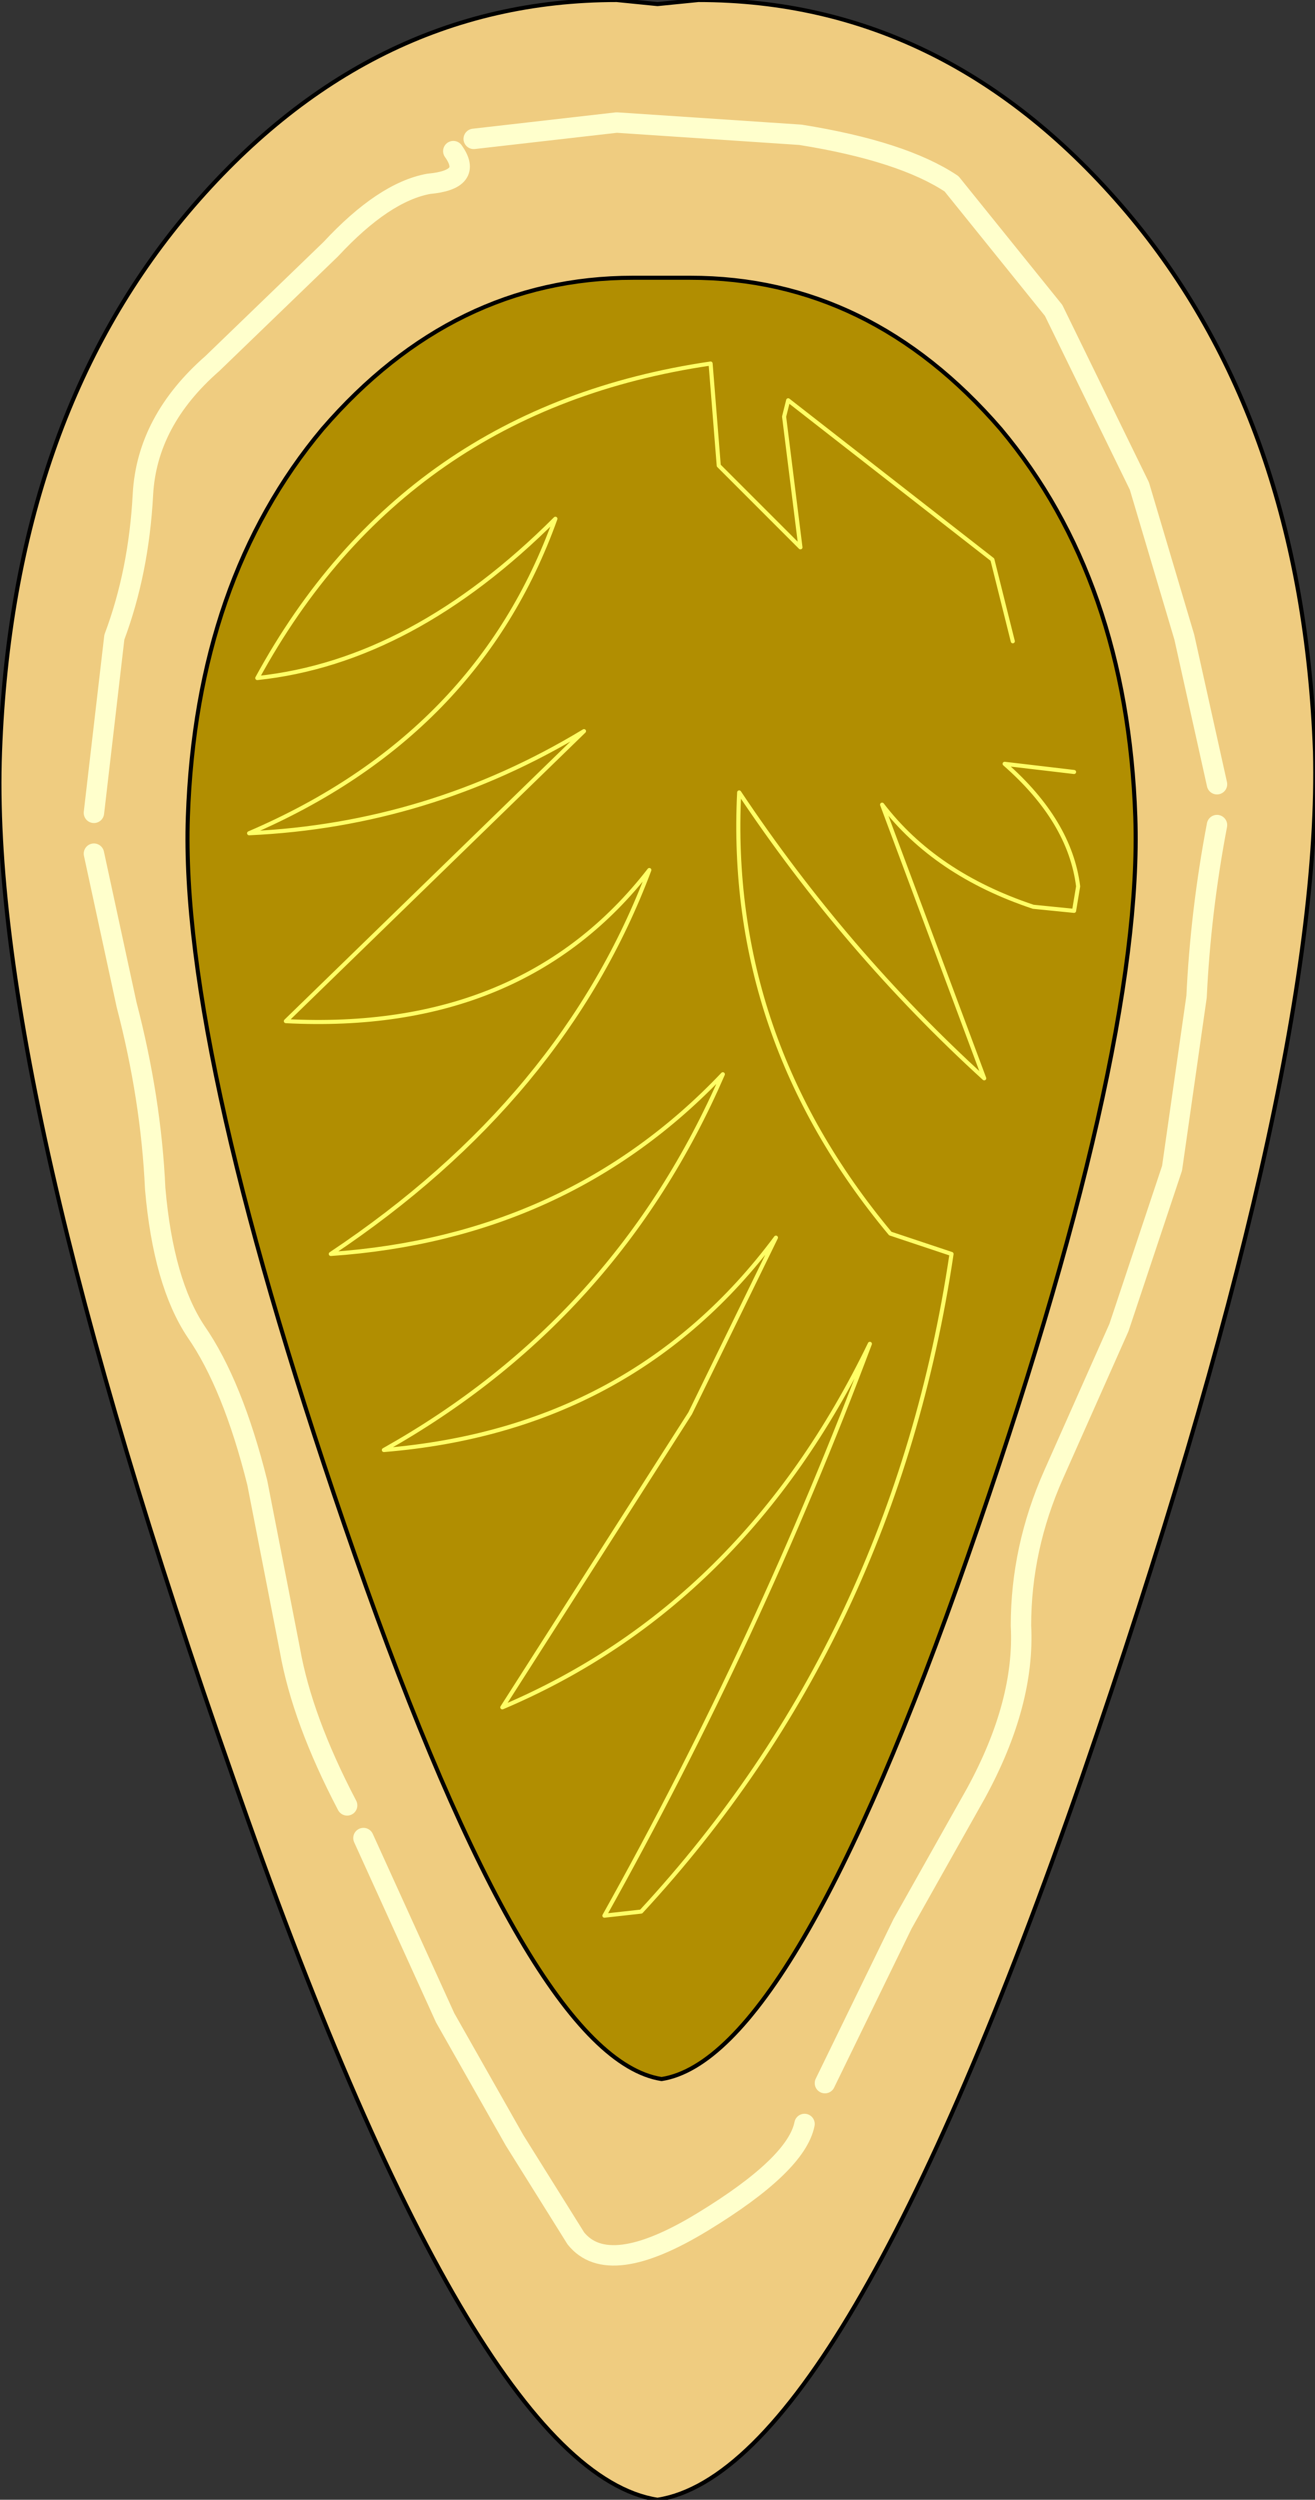 <?xml version="1.0" encoding="UTF-8" standalone="no"?>
<svg xmlns:xlink="http://www.w3.org/1999/xlink" height="30.6px" width="16.1px" xmlns="http://www.w3.org/2000/svg">
  <rect width="100%" height="100%" fill="#333333" stroke="none"/>
  <g transform="matrix(1.0, 0.0, 0.0, 1.0, 8.05, 10.7)">
    <path d="M0.5 -10.7 Q3.55 -10.7 5.75 -8.1 7.9 -5.55 8.05 -1.5 8.15 2.5 5.2 11.05 2.25 19.55 0.0 19.9 -2.25 19.55 -5.2 11.05 -8.2 2.5 -8.05 -1.5 -7.9 -5.55 -5.75 -8.1 -3.55 -10.7 -0.5 -10.7 L0.0 -10.65 0.5 -10.7 M0.4 -7.3 L0.05 -7.3 -0.3 -7.3 Q-2.5 -7.3 -4.1 -5.45 -5.65 -3.6 -5.75 -0.7 -5.85 2.2 -3.7 8.35 -1.55 14.5 0.05 14.75 1.65 14.5 3.8 8.35 5.95 2.2 5.85 -0.7 5.75 -3.6 4.2 -5.45 2.6 -7.3 0.4 -7.3" fill="#efcc80" fill-rule="evenodd" stroke="none"/>
    <path d="M0.4 -7.3 Q2.6 -7.3 4.2 -5.45 5.75 -3.6 5.85 -0.7 5.95 2.2 3.8 8.35 1.65 14.5 0.05 14.75 -1.55 14.5 -3.7 8.35 -5.85 2.2 -5.75 -0.7 -5.65 -3.6 -4.1 -5.45 -2.5 -7.3 -0.3 -7.3 L0.05 -7.3 0.4 -7.3 M5.1 -1.25 L4.25 -1.35 Q5.05 -0.65 5.15 0.15 L5.1 0.45 4.6 0.4 Q3.4 0.0 2.75 -0.85 L4.0 2.5 Q2.3 0.95 1.0 -1.0 0.85 2.0 2.85 4.4 L3.6 4.65 Q2.9 9.35 -0.2 12.7 L-0.65 12.75 Q1.25 9.35 2.6 5.75 1.05 8.95 -1.9 10.2 L0.4 6.6 1.45 4.45 Q-0.3 6.8 -3.35 7.05 -0.5 5.45 0.8 2.45 -1.1 4.45 -4.0 4.65 -1.15 2.75 -0.1 -0.05 -1.65 1.95 -4.55 1.8 L-0.9 -1.75 Q-2.8 -0.6 -5.0 -0.5 -2.2 -1.7 -1.25 -4.35 -3.0 -2.6 -4.9 -2.4 -3.1 -5.7 0.65 -6.25 L0.75 -5.0 1.75 -4.0 1.55 -5.6 1.6 -5.8 4.1 -3.85 4.35 -2.85 4.1 -3.85 1.6 -5.8 1.55 -5.6 1.75 -4.0 0.75 -5.0 0.65 -6.25 Q-3.1 -5.7 -4.9 -2.4 -3.0 -2.6 -1.25 -4.35 -2.2 -1.7 -5.0 -0.5 -2.8 -0.6 -0.9 -1.75 L-4.55 1.8 Q-1.65 1.95 -0.1 -0.05 -1.15 2.75 -4.0 4.65 -1.1 4.45 0.8 2.45 -0.5 5.45 -3.35 7.05 -0.3 6.8 1.45 4.45 L0.4 6.6 -1.9 10.2 Q1.05 8.95 2.6 5.75 1.25 9.35 -0.65 12.75 L-0.2 12.7 Q2.9 9.35 3.6 4.65 L2.85 4.4 Q0.85 2.0 1.0 -1.0 2.3 0.95 4.0 2.5 L2.75 -0.85 Q3.4 0.0 4.6 0.4 L5.1 0.45 5.15 0.15 Q5.05 -0.65 4.25 -1.35 L5.1 -1.25" fill="#b18e01" fill-rule="evenodd" stroke="none"/>
    <path d="M0.5 -10.7 Q3.55 -10.7 5.75 -8.1 7.9 -5.55 8.05 -1.5 8.15 2.5 5.2 11.05 2.25 19.55 0.0 19.9 -2.25 19.55 -5.2 11.05 -8.2 2.5 -8.05 -1.5 -7.9 -5.55 -5.75 -8.1 -3.55 -10.7 -0.5 -10.7 L0.0 -10.65 0.5 -10.7 M0.4 -7.3 Q2.6 -7.3 4.2 -5.45 5.75 -3.6 5.85 -0.7 5.95 2.2 3.8 8.35 1.65 14.5 0.05 14.75 -1.55 14.5 -3.7 8.35 -5.85 2.2 -5.75 -0.7 -5.65 -3.6 -4.1 -5.45 -2.5 -7.3 -0.3 -7.3 L0.05 -7.3 0.4 -7.3" fill="none" stroke="#000000" stroke-linecap="round" stroke-linejoin="round" stroke-width="0.05"/>
    <path d="M4.35 -2.85 L4.1 -3.85 1.6 -5.8 1.55 -5.6 1.75 -4.0 0.75 -5.0 0.65 -6.25 Q-3.1 -5.7 -4.9 -2.4 -3.0 -2.6 -1.25 -4.35 -2.2 -1.7 -5.0 -0.5 -2.8 -0.6 -0.9 -1.75 L-4.55 1.8 Q-1.65 1.95 -0.1 -0.05 -1.15 2.75 -4.0 4.65 -1.1 4.45 0.8 2.45 -0.5 5.45 -3.35 7.05 -0.3 6.8 1.45 4.45 L0.4 6.6 -1.9 10.2 Q1.05 8.95 2.6 5.75 1.25 9.35 -0.65 12.75 L-0.2 12.7 Q2.9 9.35 3.6 4.65 L2.85 4.4 Q0.85 2.0 1.0 -1.0 2.3 0.95 4.0 2.5 L2.75 -0.85 Q3.4 0.0 4.6 0.4 L5.1 0.45 5.15 0.15 Q5.05 -0.65 4.25 -1.35 L5.1 -1.25" fill="none" stroke="#ffff66" stroke-linecap="round" stroke-linejoin="round" stroke-width="0.05"/>
    <path d="M-2.25 -9.0 L-0.5 -9.2 1.75 -9.05 Q3.0 -8.85 3.6 -8.45 L4.85 -6.9 5.9 -4.75 6.45 -2.9 6.85 -1.1 M-6.9 -0.75 L-6.65 -2.9 Q-6.35 -3.7 -6.3 -4.65 -6.25 -5.55 -5.45 -6.25 L-4.0 -7.65 Q-3.35 -8.35 -2.8 -8.45 -2.25 -8.5 -2.5 -8.85 M-3.8 11.4 Q-4.35 10.35 -4.5 9.5 L-4.9 7.45 Q-5.2 6.25 -5.65 5.6 -6.05 5.0 -6.15 3.85 -6.2 2.75 -6.5 1.6 L-6.9 -0.25 M1.8 15.3 Q1.7 15.8 0.55 16.5 -0.6 17.2 -1.0 16.7 L-1.75 15.5 -2.6 14.0 -3.6 11.8 M6.85 -0.6 Q6.65 0.45 6.6 1.5 L6.3 3.6 5.65 5.55 4.85 7.35 Q4.45 8.25 4.45 9.2 4.5 10.15 3.9 11.25 L3.0 12.85 2.05 14.8" fill="none" stroke="#ffffcc" stroke-linecap="round" stroke-linejoin="round" stroke-width="0.25"/>
  </g>
</svg>
